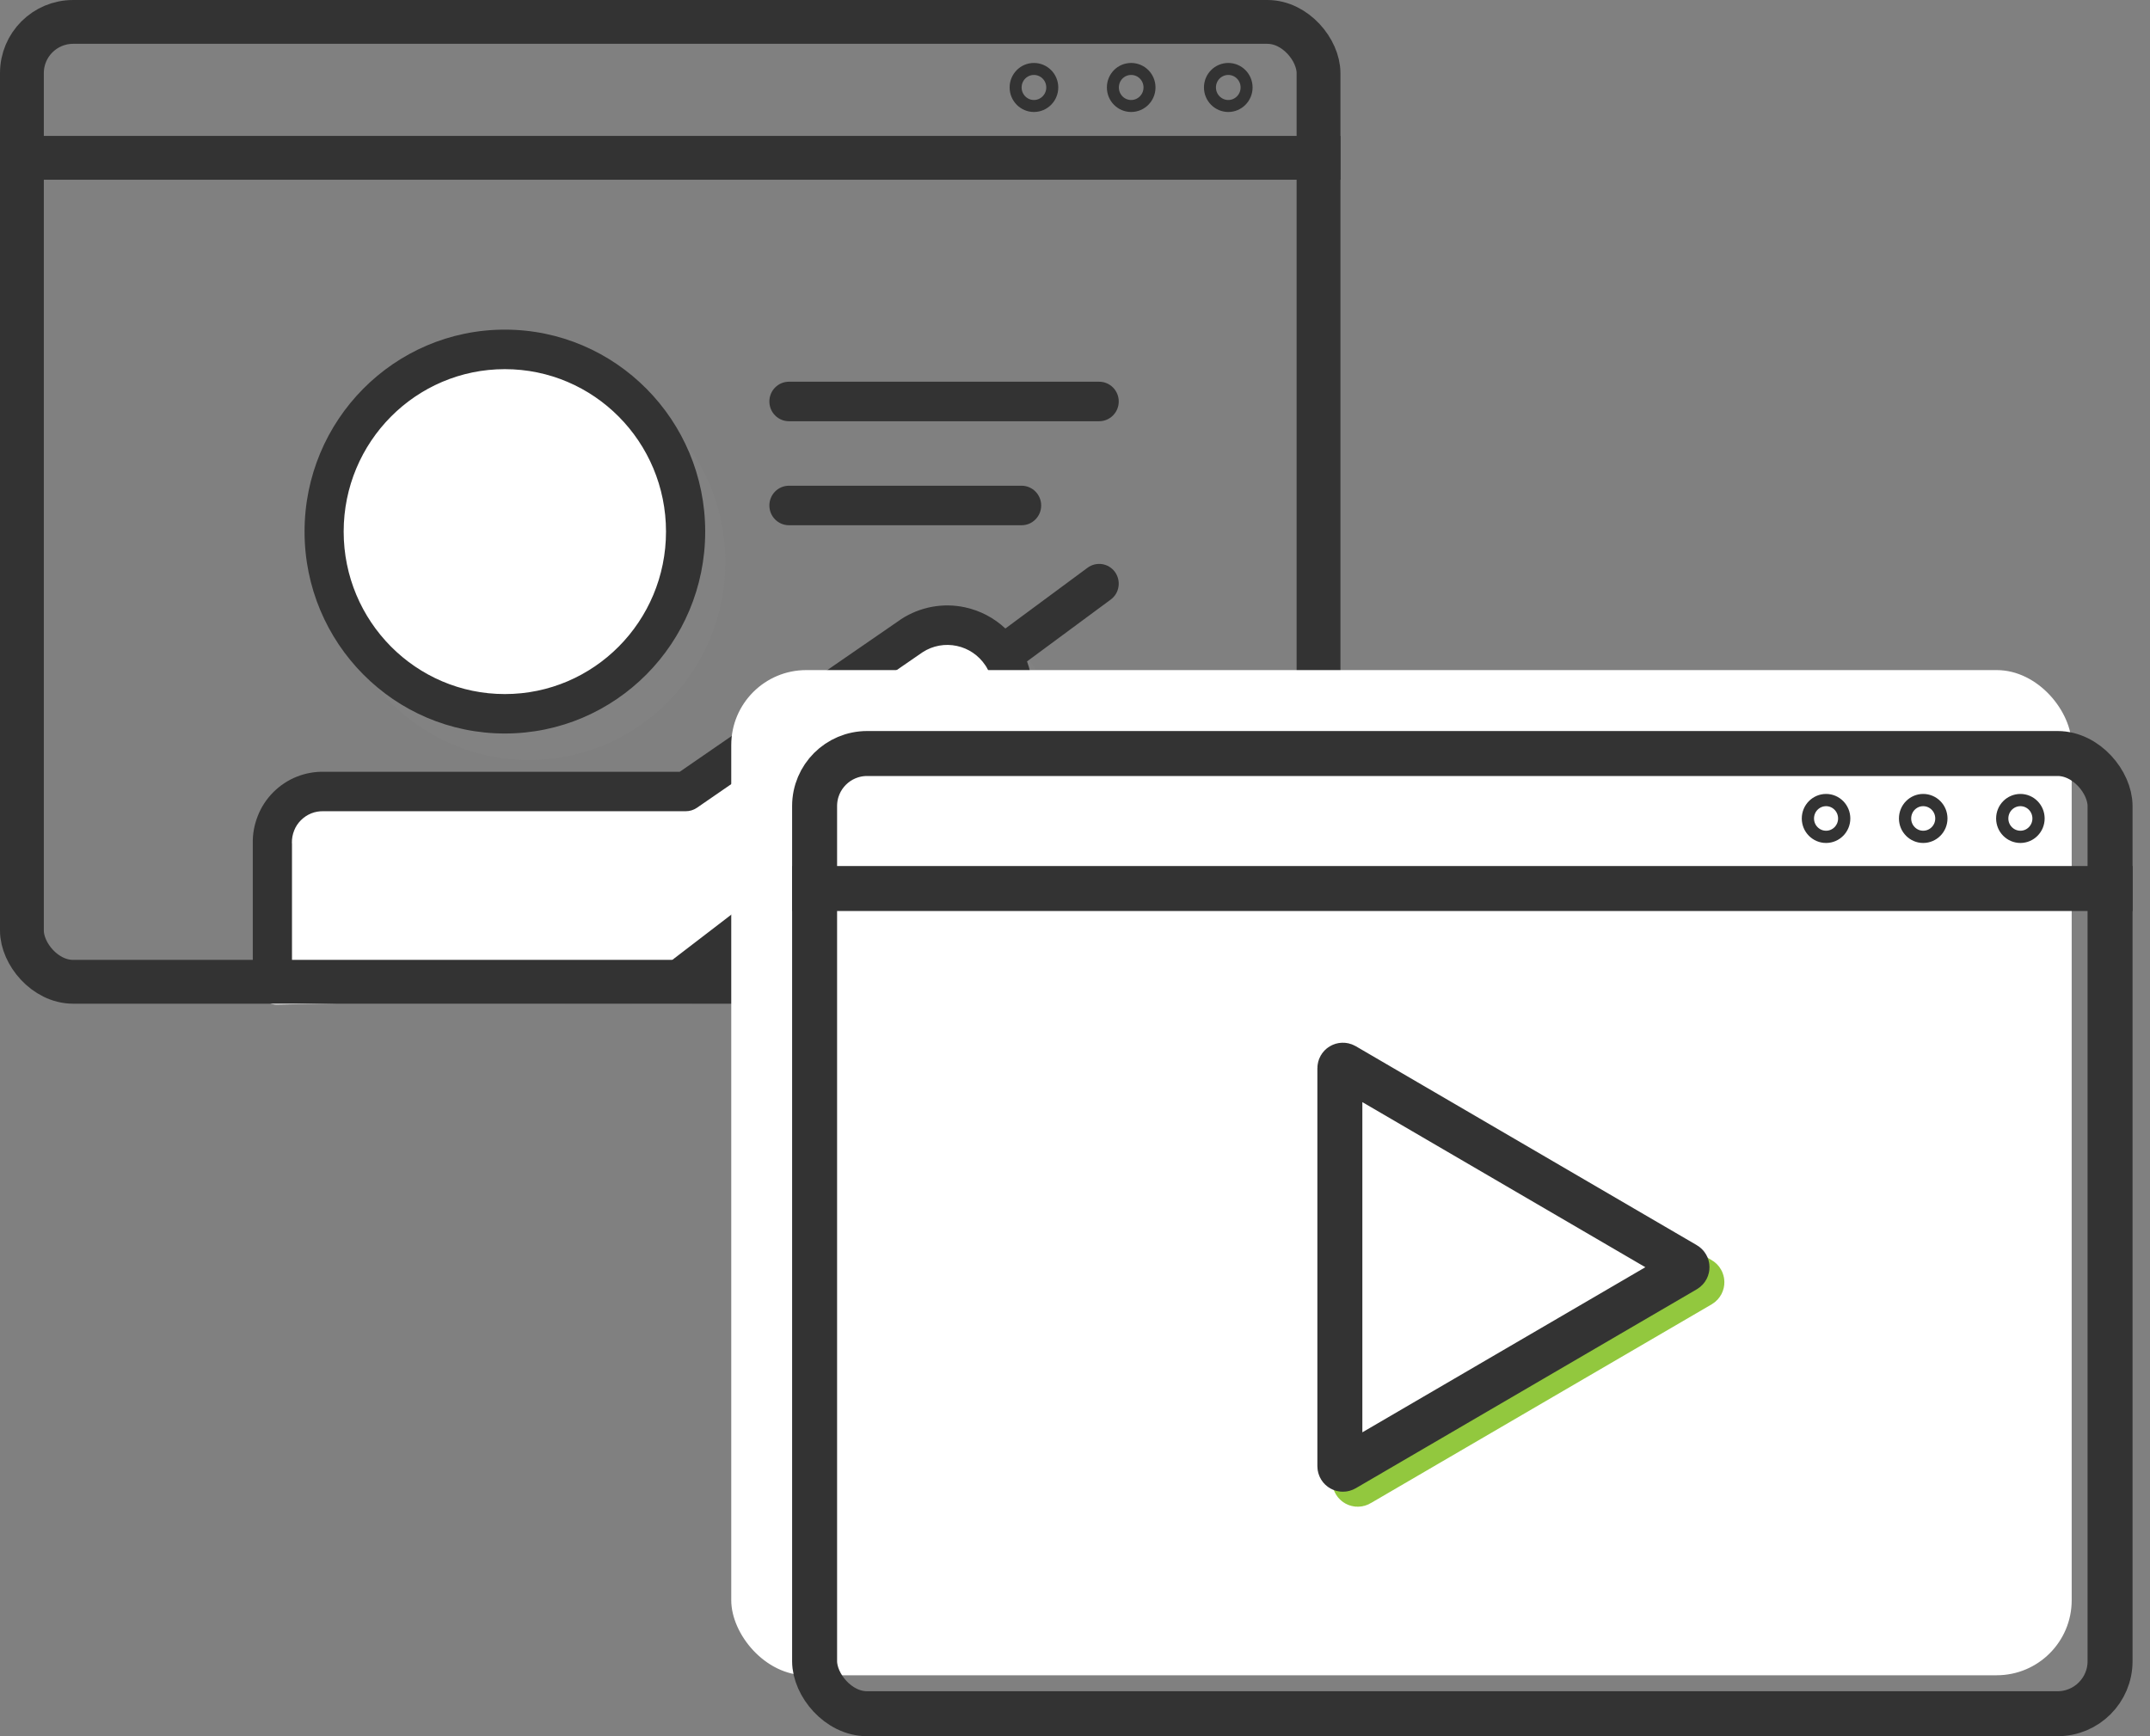 <svg width="26" height="21" viewBox="0 0 26 21" fill="none" xmlns="http://www.w3.org/2000/svg">
<rect x="0" y="0" width="26" height="21" fill="#808080" stroke="none"/>
<path d="M11.147 7.766C11.367 7.614 11.634 7.562 11.89 7.62C12.146 7.679 12.37 7.844 12.512 8.079C12.654 8.314 12.703 8.6 12.648 8.874C12.594 9.145 12.381 9.383 12.165 9.535L8.772 12.044C8.672 12.125 8.338 12.154 8.207 12.154L3.57 12.158C3.444 12.158 3.343 12.049 3.343 11.915L3.344 10.529C3.341 10.413 3.361 10.296 3.401 10.188C3.442 10.078 3.504 9.979 3.582 9.895C3.66 9.812 3.753 9.747 3.856 9.703C3.957 9.66 4.066 9.64 4.175 9.643L8.546 9.646L10.921 7.935C10.979 7.876 11.146 7.767 11.147 7.766Z" fill="#828282"/>
<path d="M10.92 7.542C11.14 7.39 11.407 7.337 11.663 7.396C11.919 7.454 12.143 7.62 12.285 7.855C12.427 8.09 12.476 8.376 12.421 8.65C12.367 8.92 12.154 9.041 11.938 9.193L8.319 11.93C8.219 12.011 8.037 12.169 7.961 12.062L3.344 12.151C3.218 12.151 3.117 12.042 3.117 11.907V10.305C3.114 10.188 3.134 10.072 3.174 9.963C3.215 9.854 3.276 9.754 3.355 9.671C3.433 9.588 3.526 9.522 3.629 9.479C3.73 9.436 3.838 9.416 3.947 9.419L8.319 9.421L10.694 7.711C10.751 7.652 10.919 7.543 10.92 7.542Z" fill="white"/>
<ellipse cx="6.397" cy="6.798" rx="2.375" ry="2.395" fill="#828282"/>
<ellipse cx="6.171" cy="6.341" rx="2.149" ry="2.167" fill="white"/>
<path fill-rule="evenodd" clip-rule="evenodd" d="M6.105 4.465C5.029 4.465 4.156 5.344 4.156 6.43C4.156 7.515 5.029 8.395 6.105 8.395C7.182 8.395 8.054 7.515 8.054 6.43C8.054 5.344 7.182 4.465 6.105 4.465ZM3.683 6.43C3.683 5.081 4.767 3.987 6.105 3.987C7.443 3.987 8.528 5.081 8.528 6.43C8.528 7.779 7.443 8.872 6.105 8.872C4.767 8.872 3.683 7.779 3.683 6.43ZM10.897 7.489C11.126 7.34 11.405 7.288 11.671 7.346C11.855 7.386 12.023 7.475 12.158 7.602L13.152 6.867C13.258 6.789 13.406 6.812 13.483 6.918C13.56 7.025 13.538 7.174 13.432 7.252L12.42 8C12.487 8.183 12.502 8.383 12.461 8.577C12.405 8.842 12.247 9.075 12.022 9.224L8.436 11.975C8.332 12.055 8.184 12.034 8.105 11.929C8.025 11.824 8.046 11.674 8.15 11.595L11.742 8.839C11.747 8.836 11.752 8.832 11.757 8.829C11.881 8.748 11.967 8.622 11.998 8.477C12.028 8.336 12.003 8.189 11.928 8.066C11.923 8.059 11.918 8.052 11.914 8.045C11.834 7.926 11.712 7.843 11.572 7.813C11.429 7.782 11.28 7.809 11.157 7.889L8.427 9.771C8.387 9.798 8.341 9.812 8.293 9.812H3.919L3.911 9.812C3.861 9.811 3.811 9.819 3.764 9.838C3.717 9.857 3.675 9.885 3.639 9.921C3.603 9.957 3.575 9.999 3.557 10.046C3.538 10.094 3.529 10.144 3.53 10.195L3.531 10.202V11.777C3.531 11.909 3.425 12.016 3.294 12.016C3.163 12.016 3.057 11.909 3.057 11.777V10.205C3.054 10.09 3.075 9.976 3.117 9.87C3.159 9.762 3.223 9.664 3.305 9.582C3.386 9.501 3.483 9.436 3.59 9.394C3.696 9.352 3.809 9.332 3.922 9.335H8.22L10.892 7.493L10.897 7.489ZM9.541 4.617C9.41 4.617 9.304 4.724 9.304 4.856C9.304 4.988 9.41 5.095 9.541 5.095H13.292C13.423 5.095 13.529 4.988 13.529 4.856C13.529 4.724 13.423 4.617 13.292 4.617H9.541ZM9.304 6.114C9.304 5.982 9.41 5.875 9.541 5.875H12.354C12.485 5.875 12.591 5.982 12.591 6.114C12.591 6.246 12.485 6.353 12.354 6.353H9.541C9.41 6.353 9.304 6.246 9.304 6.114Z" fill="#333333"/>
<rect x="0.265" y="0.265" width="15.68" height="11.61" rx="0.619" stroke="#333333" stroke-width="0.53"/>
<line y1="1.909" x2="16.21" y2="1.909" stroke="#333333" stroke-width="0.53"/>
<path d="M15.075 1.058C15.075 1.182 14.975 1.282 14.854 1.282C14.732 1.282 14.632 1.182 14.632 1.058C14.632 0.933 14.732 0.834 14.854 0.834C14.975 0.834 15.075 0.933 15.075 1.058Z" stroke="#333333" stroke-width="0.145"/>
<path d="M13.901 1.058C13.901 1.182 13.801 1.282 13.679 1.282C13.557 1.282 13.458 1.182 13.458 1.058C13.458 0.933 13.557 0.834 13.679 0.834C13.801 0.834 13.901 0.933 13.901 1.058Z" stroke="#333333" stroke-width="0.145"/>
<path d="M12.725 1.058C12.725 1.182 12.625 1.282 12.503 1.282C12.382 1.282 12.282 1.182 12.282 1.058C12.282 0.933 12.382 0.834 12.503 0.834C12.625 0.834 12.725 0.933 12.725 1.058Z" stroke="#333333" stroke-width="0.145"/>
<rect x="8.843" y="8.105" width="16.21" height="12.158" rx="0.907" fill="white"/>
<rect x="9.851" y="9.114" width="15.666" height="11.614" rx="0.635" stroke="#333333" stroke-width="0.544"/>
<line x1="9.579" y1="10.747" x2="25.79" y2="10.747" stroke="#333333" stroke-width="0.544"/>
<path d="M24.652 9.9C24.652 10.023 24.553 10.122 24.433 10.122C24.312 10.122 24.213 10.023 24.213 9.9C24.213 9.776 24.312 9.677 24.433 9.677C24.553 9.677 24.652 9.776 24.652 9.9Z" stroke="#333333" stroke-width="0.148"/>
<path d="M23.477 9.9C23.477 10.023 23.378 10.122 23.257 10.122C23.137 10.122 23.038 10.023 23.038 9.9C23.038 9.776 23.137 9.677 23.257 9.677C23.378 9.677 23.477 9.776 23.477 9.9Z" stroke="#333333" stroke-width="0.148"/>
<path d="M22.302 9.9C22.302 10.023 22.203 10.122 22.083 10.122C21.962 10.122 21.863 10.023 21.863 9.9C21.863 9.776 21.962 9.677 22.083 9.677C22.203 9.677 22.302 9.776 22.302 9.9Z" stroke="#333333" stroke-width="0.148"/>
<path d="M20.563 15.541L16.438 17.947C16.413 17.962 16.383 17.944 16.383 17.916L16.383 13.102C16.383 13.074 16.413 13.056 16.438 13.07L20.563 15.477C20.587 15.491 20.587 15.527 20.563 15.541Z" stroke="#92C83E" stroke-width="0.544"/>
<path d="M20.383 15.359L16.258 17.766C16.233 17.78 16.203 17.763 16.203 17.734L16.203 12.921C16.203 12.892 16.233 12.875 16.258 12.889L20.383 15.296C20.407 15.31 20.407 15.345 20.383 15.359Z" fill="white" stroke="#333333" stroke-width="0.544"/>
</svg>
